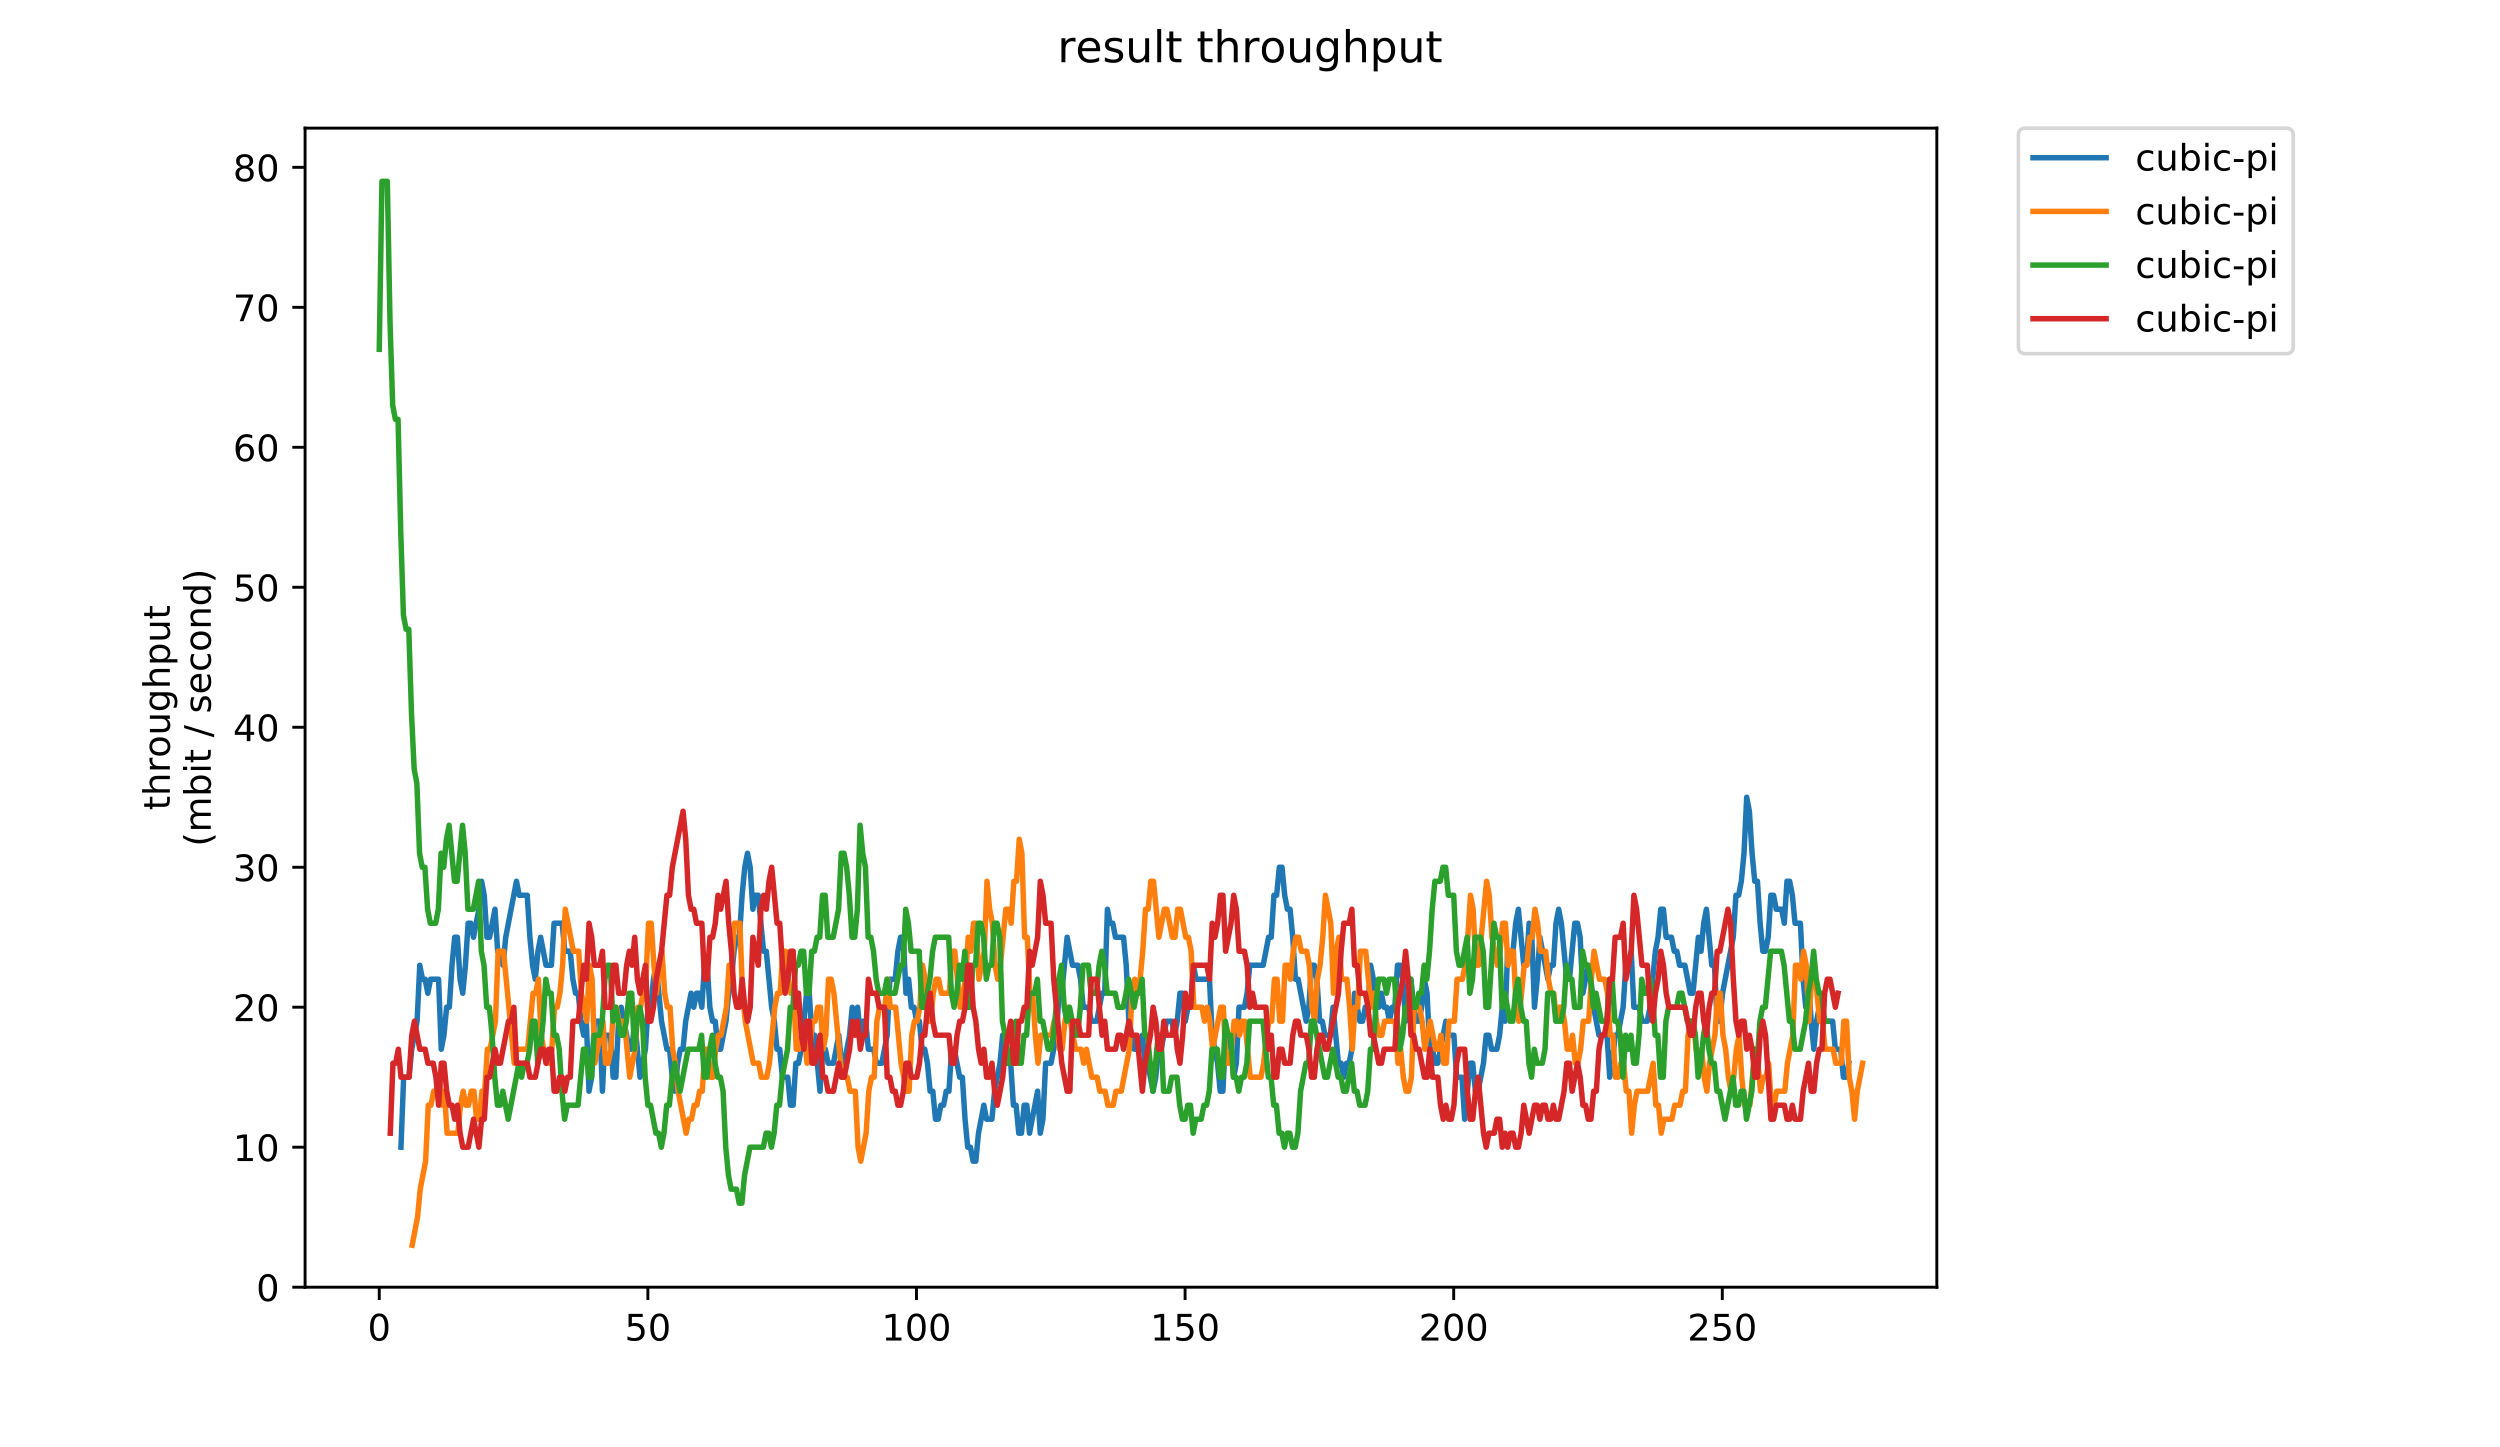 <?xml version="1.0" encoding="utf-8" standalone="no"?>
<!DOCTYPE svg PUBLIC "-//W3C//DTD SVG 1.1//EN"
  "http://www.w3.org/Graphics/SVG/1.1/DTD/svg11.dtd">
<!-- Created with matplotlib (https://matplotlib.org/) -->
<svg height="396pt" version="1.1" viewBox="0 0 684 396" width="684pt" xmlns="http://www.w3.org/2000/svg" xmlns:xlink="http://www.w3.org/1999/xlink">
 <defs>
  <style type="text/css">
*{stroke-linecap:butt;stroke-linejoin:round;}
  </style>
 </defs>
 <g id="figure_1">
  <g id="patch_1">
   <path d="M 0 396 
L 684 396 
L 684 0 
L 0 0 
z
" style="fill:#ffffff;"/>
  </g>
  <g id="axes_1">
   <g id="patch_2">
    <path d="M 83.472 352.174 
L 529.913 352.174 
L 529.913 35.062 
L 83.472 35.062 
z
" style="fill:#ffffff;"/>
   </g>
   <g id="matplotlib.axis_1">
    <g id="xtick_1">
     <g id="line2d_1">
      <defs>
       <path d="M 0 0 
L 0 3.5 
" id="mea8ace2eac" style="stroke:#000000;stroke-width:0.8;"/>
      </defs>
      <g>
       <use style="stroke:#000000;stroke-width:0.8;" x="103.765" xlink:href="#mea8ace2eac" y="352.174"/>
      </g>
     </g>
     <g id="text_1">
      <!-- 0 -->
      <defs>
       <path d="M 31.781 66.406 
Q 24.172 66.406 20.328 58.906 
Q 16.5 51.422 16.5 36.375 
Q 16.5 21.391 20.328 13.891 
Q 24.172 6.391 31.781 6.391 
Q 39.453 6.391 43.281 13.891 
Q 47.125 21.391 47.125 36.375 
Q 47.125 51.422 43.281 58.906 
Q 39.453 66.406 31.781 66.406 
z
M 31.781 74.219 
Q 44.047 74.219 50.516 64.516 
Q 56.984 54.828 56.984 36.375 
Q 56.984 17.969 50.516 8.266 
Q 44.047 -1.422 31.781 -1.422 
Q 19.531 -1.422 13.062 8.266 
Q 6.594 17.969 6.594 36.375 
Q 6.594 54.828 13.062 64.516 
Q 19.531 74.219 31.781 74.219 
z
" id="DejaVuSans-48"/>
      </defs>
      <g transform="translate(100.584 366.773)scale(0.1 -0.1)">
       <use xlink:href="#DejaVuSans-48"/>
      </g>
     </g>
    </g>
    <g id="xtick_2">
     <g id="line2d_2">
      <g>
       <use style="stroke:#000000;stroke-width:0.8;" x="177.256" xlink:href="#mea8ace2eac" y="352.174"/>
      </g>
     </g>
     <g id="text_2">
      <!-- 50 -->
      <defs>
       <path d="M 10.797 72.906 
L 49.516 72.906 
L 49.516 64.594 
L 19.828 64.594 
L 19.828 46.734 
Q 21.969 47.469 24.109 47.828 
Q 26.266 48.188 28.422 48.188 
Q 40.625 48.188 47.75 41.5 
Q 54.891 34.812 54.891 23.391 
Q 54.891 11.625 47.562 5.094 
Q 40.234 -1.422 26.906 -1.422 
Q 22.312 -1.422 17.547 -0.641 
Q 12.797 0.141 7.719 1.703 
L 7.719 11.625 
Q 12.109 9.234 16.797 8.062 
Q 21.484 6.891 26.703 6.891 
Q 35.156 6.891 40.078 11.328 
Q 45.016 15.766 45.016 23.391 
Q 45.016 31 40.078 35.438 
Q 35.156 39.891 26.703 39.891 
Q 22.75 39.891 18.812 39.016 
Q 14.891 38.141 10.797 36.281 
z
" id="DejaVuSans-53"/>
      </defs>
      <g transform="translate(170.894 366.773)scale(0.1 -0.1)">
       <use xlink:href="#DejaVuSans-53"/>
       <use x="63.623" xlink:href="#DejaVuSans-48"/>
      </g>
     </g>
    </g>
    <g id="xtick_3">
     <g id="line2d_3">
      <g>
       <use style="stroke:#000000;stroke-width:0.8;" x="250.747" xlink:href="#mea8ace2eac" y="352.174"/>
      </g>
     </g>
     <g id="text_3">
      <!-- 100 -->
      <defs>
       <path d="M 12.406 8.297 
L 28.516 8.297 
L 28.516 63.922 
L 10.984 60.406 
L 10.984 69.391 
L 28.422 72.906 
L 38.281 72.906 
L 38.281 8.297 
L 54.391 8.297 
L 54.391 0 
L 12.406 0 
z
" id="DejaVuSans-49"/>
      </defs>
      <g transform="translate(241.204 366.773)scale(0.1 -0.1)">
       <use xlink:href="#DejaVuSans-49"/>
       <use x="63.623" xlink:href="#DejaVuSans-48"/>
       <use x="127.246" xlink:href="#DejaVuSans-48"/>
      </g>
     </g>
    </g>
    <g id="xtick_4">
     <g id="line2d_4">
      <g>
       <use style="stroke:#000000;stroke-width:0.8;" x="324.239" xlink:href="#mea8ace2eac" y="352.174"/>
      </g>
     </g>
     <g id="text_4">
      <!-- 150 -->
      <g transform="translate(314.695 366.773)scale(0.1 -0.1)">
       <use xlink:href="#DejaVuSans-49"/>
       <use x="63.623" xlink:href="#DejaVuSans-53"/>
       <use x="127.246" xlink:href="#DejaVuSans-48"/>
      </g>
     </g>
    </g>
    <g id="xtick_5">
     <g id="line2d_5">
      <g>
       <use style="stroke:#000000;stroke-width:0.8;" x="397.73" xlink:href="#mea8ace2eac" y="352.174"/>
      </g>
     </g>
     <g id="text_5">
      <!-- 200 -->
      <defs>
       <path d="M 19.188 8.297 
L 53.609 8.297 
L 53.609 0 
L 7.328 0 
L 7.328 8.297 
Q 12.938 14.109 22.625 23.891 
Q 32.328 33.688 34.812 36.531 
Q 39.547 41.844 41.422 45.531 
Q 43.312 49.219 43.312 52.781 
Q 43.312 58.594 39.234 62.25 
Q 35.156 65.922 28.609 65.922 
Q 23.969 65.922 18.812 64.312 
Q 13.672 62.703 7.812 59.422 
L 7.812 69.391 
Q 13.766 71.781 18.938 73 
Q 24.125 74.219 28.422 74.219 
Q 39.75 74.219 46.484 68.547 
Q 53.219 62.891 53.219 53.422 
Q 53.219 48.922 51.531 44.891 
Q 49.859 40.875 45.406 35.406 
Q 44.188 33.984 37.641 27.219 
Q 31.109 20.453 19.188 8.297 
z
" id="DejaVuSans-50"/>
      </defs>
      <g transform="translate(388.186 366.773)scale(0.1 -0.1)">
       <use xlink:href="#DejaVuSans-50"/>
       <use x="63.623" xlink:href="#DejaVuSans-48"/>
       <use x="127.246" xlink:href="#DejaVuSans-48"/>
      </g>
     </g>
    </g>
    <g id="xtick_6">
     <g id="line2d_6">
      <g>
       <use style="stroke:#000000;stroke-width:0.8;" x="471.221" xlink:href="#mea8ace2eac" y="352.174"/>
      </g>
     </g>
     <g id="text_6">
      <!-- 250 -->
      <g transform="translate(461.677 366.773)scale(0.1 -0.1)">
       <use xlink:href="#DejaVuSans-50"/>
       <use x="63.623" xlink:href="#DejaVuSans-53"/>
       <use x="127.246" xlink:href="#DejaVuSans-48"/>
      </g>
     </g>
    </g>
   </g>
   <g id="matplotlib.axis_2">
    <g id="ytick_1">
     <g id="line2d_7">
      <defs>
       <path d="M 0 0 
L -3.5 0 
" id="m963836e807" style="stroke:#000000;stroke-width:0.8;"/>
      </defs>
      <g>
       <use style="stroke:#000000;stroke-width:0.8;" x="83.472" xlink:href="#m963836e807" y="352.174"/>
      </g>
     </g>
     <g id="text_7">
      <!-- 0 -->
      <g transform="translate(70.11 355.973)scale(0.1 -0.1)">
       <use xlink:href="#DejaVuSans-48"/>
      </g>
     </g>
    </g>
    <g id="ytick_2">
     <g id="line2d_8">
      <g>
       <use style="stroke:#000000;stroke-width:0.8;" x="83.472" xlink:href="#m963836e807" y="313.876"/>
      </g>
     </g>
     <g id="text_8">
      <!-- 10 -->
      <g transform="translate(63.747 317.675)scale(0.1 -0.1)">
       <use xlink:href="#DejaVuSans-49"/>
       <use x="63.623" xlink:href="#DejaVuSans-48"/>
      </g>
     </g>
    </g>
    <g id="ytick_3">
     <g id="line2d_9">
      <g>
       <use style="stroke:#000000;stroke-width:0.8;" x="83.472" xlink:href="#m963836e807" y="275.577"/>
      </g>
     </g>
     <g id="text_9">
      <!-- 20 -->
      <g transform="translate(63.747 279.376)scale(0.1 -0.1)">
       <use xlink:href="#DejaVuSans-50"/>
       <use x="63.623" xlink:href="#DejaVuSans-48"/>
      </g>
     </g>
    </g>
    <g id="ytick_4">
     <g id="line2d_10">
      <g>
       <use style="stroke:#000000;stroke-width:0.8;" x="83.472" xlink:href="#m963836e807" y="237.279"/>
      </g>
     </g>
     <g id="text_10">
      <!-- 30 -->
      <defs>
       <path d="M 40.578 39.312 
Q 47.656 37.797 51.625 33 
Q 55.609 28.219 55.609 21.188 
Q 55.609 10.406 48.188 4.484 
Q 40.766 -1.422 27.094 -1.422 
Q 22.516 -1.422 17.656 -0.516 
Q 12.797 0.391 7.625 2.203 
L 7.625 11.719 
Q 11.719 9.328 16.594 8.109 
Q 21.484 6.891 26.812 6.891 
Q 36.078 6.891 40.938 10.547 
Q 45.797 14.203 45.797 21.188 
Q 45.797 27.641 41.281 31.266 
Q 36.766 34.906 28.719 34.906 
L 20.219 34.906 
L 20.219 43.016 
L 29.109 43.016 
Q 36.375 43.016 40.234 45.922 
Q 44.094 48.828 44.094 54.297 
Q 44.094 59.906 40.109 62.906 
Q 36.141 65.922 28.719 65.922 
Q 24.656 65.922 20.016 65.031 
Q 15.375 64.156 9.812 62.312 
L 9.812 71.094 
Q 15.438 72.656 20.344 73.438 
Q 25.25 74.219 29.594 74.219 
Q 40.828 74.219 47.359 69.109 
Q 53.906 64.016 53.906 55.328 
Q 53.906 49.266 50.438 45.094 
Q 46.969 40.922 40.578 39.312 
z
" id="DejaVuSans-51"/>
      </defs>
      <g transform="translate(63.747 241.078)scale(0.1 -0.1)">
       <use xlink:href="#DejaVuSans-51"/>
       <use x="63.623" xlink:href="#DejaVuSans-48"/>
      </g>
     </g>
    </g>
    <g id="ytick_5">
     <g id="line2d_11">
      <g>
       <use style="stroke:#000000;stroke-width:0.8;" x="83.472" xlink:href="#m963836e807" y="198.98"/>
      </g>
     </g>
     <g id="text_11">
      <!-- 40 -->
      <defs>
       <path d="M 37.797 64.312 
L 12.891 25.391 
L 37.797 25.391 
z
M 35.203 72.906 
L 47.609 72.906 
L 47.609 25.391 
L 58.016 25.391 
L 58.016 17.188 
L 47.609 17.188 
L 47.609 0 
L 37.797 0 
L 37.797 17.188 
L 4.891 17.188 
L 4.891 26.703 
z
" id="DejaVuSans-52"/>
      </defs>
      <g transform="translate(63.747 202.779)scale(0.1 -0.1)">
       <use xlink:href="#DejaVuSans-52"/>
       <use x="63.623" xlink:href="#DejaVuSans-48"/>
      </g>
     </g>
    </g>
    <g id="ytick_6">
     <g id="line2d_12">
      <g>
       <use style="stroke:#000000;stroke-width:0.8;" x="83.472" xlink:href="#m963836e807" y="160.682"/>
      </g>
     </g>
     <g id="text_12">
      <!-- 50 -->
      <g transform="translate(63.747 164.481)scale(0.1 -0.1)">
       <use xlink:href="#DejaVuSans-53"/>
       <use x="63.623" xlink:href="#DejaVuSans-48"/>
      </g>
     </g>
    </g>
    <g id="ytick_7">
     <g id="line2d_13">
      <g>
       <use style="stroke:#000000;stroke-width:0.8;" x="83.472" xlink:href="#m963836e807" y="122.383"/>
      </g>
     </g>
     <g id="text_13">
      <!-- 60 -->
      <defs>
       <path d="M 33.016 40.375 
Q 26.375 40.375 22.484 35.828 
Q 18.609 31.297 18.609 23.391 
Q 18.609 15.531 22.484 10.953 
Q 26.375 6.391 33.016 6.391 
Q 39.656 6.391 43.531 10.953 
Q 47.406 15.531 47.406 23.391 
Q 47.406 31.297 43.531 35.828 
Q 39.656 40.375 33.016 40.375 
z
M 52.594 71.297 
L 52.594 62.312 
Q 48.875 64.062 45.094 64.984 
Q 41.312 65.922 37.594 65.922 
Q 27.828 65.922 22.672 59.328 
Q 17.531 52.734 16.797 39.406 
Q 19.672 43.656 24.016 45.922 
Q 28.375 48.188 33.594 48.188 
Q 44.578 48.188 50.953 41.516 
Q 57.328 34.859 57.328 23.391 
Q 57.328 12.156 50.688 5.359 
Q 44.047 -1.422 33.016 -1.422 
Q 20.359 -1.422 13.672 8.266 
Q 6.984 17.969 6.984 36.375 
Q 6.984 53.656 15.188 63.938 
Q 23.391 74.219 37.203 74.219 
Q 40.922 74.219 44.703 73.484 
Q 48.484 72.75 52.594 71.297 
z
" id="DejaVuSans-54"/>
      </defs>
      <g transform="translate(63.747 126.182)scale(0.1 -0.1)">
       <use xlink:href="#DejaVuSans-54"/>
       <use x="63.623" xlink:href="#DejaVuSans-48"/>
      </g>
     </g>
    </g>
    <g id="ytick_8">
     <g id="line2d_14">
      <g>
       <use style="stroke:#000000;stroke-width:0.8;" x="83.472" xlink:href="#m963836e807" y="84.085"/>
      </g>
     </g>
     <g id="text_14">
      <!-- 70 -->
      <defs>
       <path d="M 8.203 72.906 
L 55.078 72.906 
L 55.078 68.703 
L 28.609 0 
L 18.312 0 
L 43.219 64.594 
L 8.203 64.594 
z
" id="DejaVuSans-55"/>
      </defs>
      <g transform="translate(63.747 87.884)scale(0.1 -0.1)">
       <use xlink:href="#DejaVuSans-55"/>
       <use x="63.623" xlink:href="#DejaVuSans-48"/>
      </g>
     </g>
    </g>
    <g id="ytick_9">
     <g id="line2d_15">
      <g>
       <use style="stroke:#000000;stroke-width:0.8;" x="83.472" xlink:href="#m963836e807" y="45.786"/>
      </g>
     </g>
     <g id="text_15">
      <!-- 80 -->
      <defs>
       <path d="M 31.781 34.625 
Q 24.75 34.625 20.719 30.859 
Q 16.703 27.094 16.703 20.516 
Q 16.703 13.922 20.719 10.156 
Q 24.75 6.391 31.781 6.391 
Q 38.812 6.391 42.859 10.172 
Q 46.922 13.969 46.922 20.516 
Q 46.922 27.094 42.891 30.859 
Q 38.875 34.625 31.781 34.625 
z
M 21.922 38.812 
Q 15.578 40.375 12.031 44.719 
Q 8.5 49.078 8.5 55.328 
Q 8.5 64.062 14.719 69.141 
Q 20.953 74.219 31.781 74.219 
Q 42.672 74.219 48.875 69.141 
Q 55.078 64.062 55.078 55.328 
Q 55.078 49.078 51.531 44.719 
Q 48 40.375 41.703 38.812 
Q 48.828 37.156 52.797 32.312 
Q 56.781 27.484 56.781 20.516 
Q 56.781 9.906 50.312 4.234 
Q 43.844 -1.422 31.781 -1.422 
Q 19.734 -1.422 13.25 4.234 
Q 6.781 9.906 6.781 20.516 
Q 6.781 27.484 10.781 32.312 
Q 14.797 37.156 21.922 38.812 
z
M 18.312 54.391 
Q 18.312 48.734 21.844 45.562 
Q 25.391 42.391 31.781 42.391 
Q 38.141 42.391 41.719 45.562 
Q 45.312 48.734 45.312 54.391 
Q 45.312 60.062 41.719 63.234 
Q 38.141 66.406 31.781 66.406 
Q 25.391 66.406 21.844 63.234 
Q 18.312 60.062 18.312 54.391 
z
" id="DejaVuSans-56"/>
      </defs>
      <g transform="translate(63.747 49.585)scale(0.1 -0.1)">
       <use xlink:href="#DejaVuSans-56"/>
       <use x="63.623" xlink:href="#DejaVuSans-48"/>
      </g>
     </g>
    </g>
    <g id="text_16">
     <!-- throughput -->
     <defs>
      <path d="M 18.312 70.219 
L 18.312 54.688 
L 36.812 54.688 
L 36.812 47.703 
L 18.312 47.703 
L 18.312 18.016 
Q 18.312 11.328 20.141 9.422 
Q 21.969 7.516 27.594 7.516 
L 36.812 7.516 
L 36.812 0 
L 27.594 0 
Q 17.188 0 13.234 3.875 
Q 9.281 7.766 9.281 18.016 
L 9.281 47.703 
L 2.688 47.703 
L 2.688 54.688 
L 9.281 54.688 
L 9.281 70.219 
z
" id="DejaVuSans-116"/>
      <path d="M 54.891 33.016 
L 54.891 0 
L 45.906 0 
L 45.906 32.719 
Q 45.906 40.484 42.875 44.328 
Q 39.844 48.188 33.797 48.188 
Q 26.516 48.188 22.312 43.547 
Q 18.109 38.922 18.109 30.906 
L 18.109 0 
L 9.078 0 
L 9.078 75.984 
L 18.109 75.984 
L 18.109 46.188 
Q 21.344 51.125 25.703 53.562 
Q 30.078 56 35.797 56 
Q 45.219 56 50.047 50.172 
Q 54.891 44.344 54.891 33.016 
z
" id="DejaVuSans-104"/>
      <path d="M 41.109 46.297 
Q 39.594 47.172 37.812 47.578 
Q 36.031 48 33.891 48 
Q 26.266 48 22.188 43.047 
Q 18.109 38.094 18.109 28.812 
L 18.109 0 
L 9.078 0 
L 9.078 54.688 
L 18.109 54.688 
L 18.109 46.188 
Q 20.953 51.172 25.484 53.578 
Q 30.031 56 36.531 56 
Q 37.453 56 38.578 55.875 
Q 39.703 55.766 41.062 55.516 
z
" id="DejaVuSans-114"/>
      <path d="M 30.609 48.391 
Q 23.391 48.391 19.188 42.75 
Q 14.984 37.109 14.984 27.297 
Q 14.984 17.484 19.156 11.844 
Q 23.344 6.203 30.609 6.203 
Q 37.797 6.203 41.984 11.859 
Q 46.188 17.531 46.188 27.297 
Q 46.188 37.016 41.984 42.703 
Q 37.797 48.391 30.609 48.391 
z
M 30.609 56 
Q 42.328 56 49.016 48.375 
Q 55.719 40.766 55.719 27.297 
Q 55.719 13.875 49.016 6.219 
Q 42.328 -1.422 30.609 -1.422 
Q 18.844 -1.422 12.172 6.219 
Q 5.516 13.875 5.516 27.297 
Q 5.516 40.766 12.172 48.375 
Q 18.844 56 30.609 56 
z
" id="DejaVuSans-111"/>
      <path d="M 8.5 21.578 
L 8.5 54.688 
L 17.484 54.688 
L 17.484 21.922 
Q 17.484 14.156 20.5 10.266 
Q 23.531 6.391 29.594 6.391 
Q 36.859 6.391 41.078 11.031 
Q 45.312 15.672 45.312 23.688 
L 45.312 54.688 
L 54.297 54.688 
L 54.297 0 
L 45.312 0 
L 45.312 8.406 
Q 42.047 3.422 37.719 1 
Q 33.406 -1.422 27.688 -1.422 
Q 18.266 -1.422 13.375 4.438 
Q 8.5 10.297 8.5 21.578 
z
M 31.109 56 
z
" id="DejaVuSans-117"/>
      <path d="M 45.406 27.984 
Q 45.406 37.75 41.375 43.109 
Q 37.359 48.484 30.078 48.484 
Q 22.859 48.484 18.828 43.109 
Q 14.797 37.75 14.797 27.984 
Q 14.797 18.266 18.828 12.891 
Q 22.859 7.516 30.078 7.516 
Q 37.359 7.516 41.375 12.891 
Q 45.406 18.266 45.406 27.984 
z
M 54.391 6.781 
Q 54.391 -7.172 48.188 -13.984 
Q 42 -20.797 29.203 -20.797 
Q 24.469 -20.797 20.266 -20.094 
Q 16.062 -19.391 12.109 -17.922 
L 12.109 -9.188 
Q 16.062 -11.328 19.922 -12.344 
Q 23.781 -13.375 27.781 -13.375 
Q 36.625 -13.375 41.016 -8.766 
Q 45.406 -4.156 45.406 5.172 
L 45.406 9.625 
Q 42.625 4.781 38.281 2.391 
Q 33.938 0 27.875 0 
Q 17.828 0 11.672 7.656 
Q 5.516 15.328 5.516 27.984 
Q 5.516 40.672 11.672 48.328 
Q 17.828 56 27.875 56 
Q 33.938 56 38.281 53.609 
Q 42.625 51.219 45.406 46.391 
L 45.406 54.688 
L 54.391 54.688 
z
" id="DejaVuSans-103"/>
      <path d="M 18.109 8.203 
L 18.109 -20.797 
L 9.078 -20.797 
L 9.078 54.688 
L 18.109 54.688 
L 18.109 46.391 
Q 20.953 51.266 25.266 53.625 
Q 29.594 56 35.594 56 
Q 45.562 56 51.781 48.094 
Q 58.016 40.188 58.016 27.297 
Q 58.016 14.406 51.781 6.484 
Q 45.562 -1.422 35.594 -1.422 
Q 29.594 -1.422 25.266 0.953 
Q 20.953 3.328 18.109 8.203 
z
M 48.688 27.297 
Q 48.688 37.203 44.609 42.844 
Q 40.531 48.484 33.406 48.484 
Q 26.266 48.484 22.188 42.844 
Q 18.109 37.203 18.109 27.297 
Q 18.109 17.391 22.188 11.75 
Q 26.266 6.109 33.406 6.109 
Q 40.531 6.109 44.609 11.75 
Q 48.688 17.391 48.688 27.297 
z
" id="DejaVuSans-112"/>
     </defs>
     <g transform="translate(46.47 221.675)rotate(-90)scale(0.1 -0.1)">
      <use xlink:href="#DejaVuSans-116"/>
      <use x="39.209" xlink:href="#DejaVuSans-104"/>
      <use x="102.588" xlink:href="#DejaVuSans-114"/>
      <use x="143.67" xlink:href="#DejaVuSans-111"/>
      <use x="204.852" xlink:href="#DejaVuSans-117"/>
      <use x="268.23" xlink:href="#DejaVuSans-103"/>
      <use x="331.707" xlink:href="#DejaVuSans-104"/>
      <use x="395.086" xlink:href="#DejaVuSans-112"/>
      <use x="458.562" xlink:href="#DejaVuSans-117"/>
      <use x="521.941" xlink:href="#DejaVuSans-116"/>
     </g>
     <!-- (mbit / second) -->
     <defs>
      <path d="M 31 75.875 
Q 24.469 64.656 21.281 53.656 
Q 18.109 42.672 18.109 31.391 
Q 18.109 20.125 21.312 9.062 
Q 24.516 -2 31 -13.188 
L 23.188 -13.188 
Q 15.875 -1.703 12.234 9.375 
Q 8.594 20.453 8.594 31.391 
Q 8.594 42.281 12.203 53.312 
Q 15.828 64.359 23.188 75.875 
z
" id="DejaVuSans-40"/>
      <path d="M 52 44.188 
Q 55.375 50.25 60.062 53.125 
Q 64.75 56 71.094 56 
Q 79.641 56 84.281 50.016 
Q 88.922 44.047 88.922 33.016 
L 88.922 0 
L 79.891 0 
L 79.891 32.719 
Q 79.891 40.578 77.094 44.375 
Q 74.312 48.188 68.609 48.188 
Q 61.625 48.188 57.562 43.547 
Q 53.516 38.922 53.516 30.906 
L 53.516 0 
L 44.484 0 
L 44.484 32.719 
Q 44.484 40.625 41.703 44.406 
Q 38.922 48.188 33.109 48.188 
Q 26.219 48.188 22.156 43.531 
Q 18.109 38.875 18.109 30.906 
L 18.109 0 
L 9.078 0 
L 9.078 54.688 
L 18.109 54.688 
L 18.109 46.188 
Q 21.188 51.219 25.484 53.609 
Q 29.781 56 35.688 56 
Q 41.656 56 45.828 52.969 
Q 50 49.953 52 44.188 
z
" id="DejaVuSans-109"/>
      <path d="M 48.688 27.297 
Q 48.688 37.203 44.609 42.844 
Q 40.531 48.484 33.406 48.484 
Q 26.266 48.484 22.188 42.844 
Q 18.109 37.203 18.109 27.297 
Q 18.109 17.391 22.188 11.75 
Q 26.266 6.109 33.406 6.109 
Q 40.531 6.109 44.609 11.75 
Q 48.688 17.391 48.688 27.297 
z
M 18.109 46.391 
Q 20.953 51.266 25.266 53.625 
Q 29.594 56 35.594 56 
Q 45.562 56 51.781 48.094 
Q 58.016 40.188 58.016 27.297 
Q 58.016 14.406 51.781 6.484 
Q 45.562 -1.422 35.594 -1.422 
Q 29.594 -1.422 25.266 0.953 
Q 20.953 3.328 18.109 8.203 
L 18.109 0 
L 9.078 0 
L 9.078 75.984 
L 18.109 75.984 
z
" id="DejaVuSans-98"/>
      <path d="M 9.422 54.688 
L 18.406 54.688 
L 18.406 0 
L 9.422 0 
z
M 9.422 75.984 
L 18.406 75.984 
L 18.406 64.594 
L 9.422 64.594 
z
" id="DejaVuSans-105"/>
      <path id="DejaVuSans-32"/>
      <path d="M 25.391 72.906 
L 33.688 72.906 
L 8.297 -9.281 
L 0 -9.281 
z
" id="DejaVuSans-47"/>
      <path d="M 44.281 53.078 
L 44.281 44.578 
Q 40.484 46.531 36.375 47.5 
Q 32.281 48.484 27.875 48.484 
Q 21.188 48.484 17.844 46.438 
Q 14.5 44.391 14.5 40.281 
Q 14.5 37.156 16.891 35.375 
Q 19.281 33.594 26.516 31.984 
L 29.594 31.297 
Q 39.156 29.25 43.188 25.516 
Q 47.219 21.781 47.219 15.094 
Q 47.219 7.469 41.188 3.016 
Q 35.156 -1.422 24.609 -1.422 
Q 20.219 -1.422 15.453 -0.562 
Q 10.688 0.297 5.422 2 
L 5.422 11.281 
Q 10.406 8.688 15.234 7.391 
Q 20.062 6.109 24.812 6.109 
Q 31.156 6.109 34.562 8.281 
Q 37.984 10.453 37.984 14.406 
Q 37.984 18.062 35.516 20.016 
Q 33.062 21.969 24.703 23.781 
L 21.578 24.516 
Q 13.234 26.266 9.516 29.906 
Q 5.812 33.547 5.812 39.891 
Q 5.812 47.609 11.281 51.797 
Q 16.75 56 26.812 56 
Q 31.781 56 36.172 55.266 
Q 40.578 54.547 44.281 53.078 
z
" id="DejaVuSans-115"/>
      <path d="M 56.203 29.594 
L 56.203 25.203 
L 14.891 25.203 
Q 15.484 15.922 20.484 11.062 
Q 25.484 6.203 34.422 6.203 
Q 39.594 6.203 44.453 7.469 
Q 49.312 8.734 54.109 11.281 
L 54.109 2.781 
Q 49.266 0.734 44.188 -0.344 
Q 39.109 -1.422 33.891 -1.422 
Q 20.797 -1.422 13.156 6.188 
Q 5.516 13.812 5.516 26.812 
Q 5.516 40.234 12.766 48.109 
Q 20.016 56 32.328 56 
Q 43.359 56 49.781 48.891 
Q 56.203 41.797 56.203 29.594 
z
M 47.219 32.234 
Q 47.125 39.594 43.094 43.984 
Q 39.062 48.391 32.422 48.391 
Q 24.906 48.391 20.391 44.141 
Q 15.875 39.891 15.188 32.172 
z
" id="DejaVuSans-101"/>
      <path d="M 48.781 52.594 
L 48.781 44.188 
Q 44.969 46.297 41.141 47.344 
Q 37.312 48.391 33.406 48.391 
Q 24.656 48.391 19.812 42.844 
Q 14.984 37.312 14.984 27.297 
Q 14.984 17.281 19.812 11.734 
Q 24.656 6.203 33.406 6.203 
Q 37.312 6.203 41.141 7.25 
Q 44.969 8.297 48.781 10.406 
L 48.781 2.094 
Q 45.016 0.344 40.984 -0.531 
Q 36.969 -1.422 32.422 -1.422 
Q 20.062 -1.422 12.781 6.344 
Q 5.516 14.109 5.516 27.297 
Q 5.516 40.672 12.859 48.328 
Q 20.219 56 33.016 56 
Q 37.156 56 41.109 55.141 
Q 45.062 54.297 48.781 52.594 
z
" id="DejaVuSans-99"/>
      <path d="M 54.891 33.016 
L 54.891 0 
L 45.906 0 
L 45.906 32.719 
Q 45.906 40.484 42.875 44.328 
Q 39.844 48.188 33.797 48.188 
Q 26.516 48.188 22.312 43.547 
Q 18.109 38.922 18.109 30.906 
L 18.109 0 
L 9.078 0 
L 9.078 54.688 
L 18.109 54.688 
L 18.109 46.188 
Q 21.344 51.125 25.703 53.562 
Q 30.078 56 35.797 56 
Q 45.219 56 50.047 50.172 
Q 54.891 44.344 54.891 33.016 
z
" id="DejaVuSans-110"/>
      <path d="M 45.406 46.391 
L 45.406 75.984 
L 54.391 75.984 
L 54.391 0 
L 45.406 0 
L 45.406 8.203 
Q 42.578 3.328 38.25 0.953 
Q 33.938 -1.422 27.875 -1.422 
Q 17.969 -1.422 11.734 6.484 
Q 5.516 14.406 5.516 27.297 
Q 5.516 40.188 11.734 48.094 
Q 17.969 56 27.875 56 
Q 33.938 56 38.25 53.625 
Q 42.578 51.266 45.406 46.391 
z
M 14.797 27.297 
Q 14.797 17.391 18.875 11.75 
Q 22.953 6.109 30.078 6.109 
Q 37.203 6.109 41.297 11.75 
Q 45.406 17.391 45.406 27.297 
Q 45.406 37.203 41.297 42.844 
Q 37.203 48.484 30.078 48.484 
Q 22.953 48.484 18.875 42.844 
Q 14.797 37.203 14.797 27.297 
z
" id="DejaVuSans-100"/>
      <path d="M 8.016 75.875 
L 15.828 75.875 
Q 23.141 64.359 26.781 53.312 
Q 30.422 42.281 30.422 31.391 
Q 30.422 20.453 26.781 9.375 
Q 23.141 -1.703 15.828 -13.188 
L 8.016 -13.188 
Q 14.5 -2 17.703 9.062 
Q 20.906 20.125 20.906 31.391 
Q 20.906 42.672 17.703 53.656 
Q 14.5 64.656 8.016 75.875 
z
" id="DejaVuSans-41"/>
     </defs>
     <g transform="translate(57.668 231.609)rotate(-90)scale(0.1 -0.1)">
      <use xlink:href="#DejaVuSans-40"/>
      <use x="39.014" xlink:href="#DejaVuSans-109"/>
      <use x="136.426" xlink:href="#DejaVuSans-98"/>
      <use x="199.902" xlink:href="#DejaVuSans-105"/>
      <use x="227.686" xlink:href="#DejaVuSans-116"/>
      <use x="266.895" xlink:href="#DejaVuSans-32"/>
      <use x="298.682" xlink:href="#DejaVuSans-47"/>
      <use x="332.373" xlink:href="#DejaVuSans-32"/>
      <use x="364.16" xlink:href="#DejaVuSans-115"/>
      <use x="416.26" xlink:href="#DejaVuSans-101"/>
      <use x="477.783" xlink:href="#DejaVuSans-99"/>
      <use x="532.764" xlink:href="#DejaVuSans-111"/>
      <use x="593.945" xlink:href="#DejaVuSans-110"/>
      <use x="657.324" xlink:href="#DejaVuSans-100"/>
      <use x="720.801" xlink:href="#DejaVuSans-41"/>
     </g>
    </g>
   </g>
   <g id="line2d_16">
    <path clip-path="url(#p09326cb5dd)" d="M 109.705 313.876 
L 110.44 294.726 
L 111.909 294.726 
L 112.644 287.067 
L 114.114 279.407 
L 114.849 264.088 
L 115.584 267.917 
L 116.319 267.917 
L 117.054 271.747 
L 117.789 267.917 
L 119.993 267.917 
L 120.728 287.067 
L 121.463 283.237 
L 122.198 275.577 
L 122.933 275.577 
L 123.668 264.088 
L 124.403 256.428 
L 125.138 256.428 
L 125.873 267.917 
L 126.608 271.747 
L 127.343 264.088 
L 128.077 252.598 
L 128.812 252.598 
L 129.547 256.428 
L 131.017 248.768 
L 131.752 241.108 
L 132.487 244.938 
L 133.222 256.428 
L 133.957 256.428 
L 135.427 248.768 
L 136.161 260.258 
L 136.896 260.258 
L 137.631 264.088 
L 138.366 256.428 
L 141.306 241.108 
L 142.041 244.938 
L 144.246 244.938 
L 144.98 256.428 
L 145.715 264.088 
L 146.45 267.917 
L 147.185 260.258 
L 147.92 256.428 
L 149.39 264.088 
L 150.86 264.088 
L 151.595 252.598 
L 153.799 252.598 
L 154.534 260.258 
L 156.004 260.258 
L 156.739 267.917 
L 157.474 271.747 
L 158.209 271.747 
L 158.944 279.407 
L 159.679 283.237 
L 160.414 279.407 
L 161.148 298.556 
L 161.883 294.726 
L 162.618 279.407 
L 164.088 279.407 
L 164.823 298.556 
L 165.558 283.237 
L 167.028 283.237 
L 167.763 294.726 
L 168.498 294.726 
L 169.233 279.407 
L 169.967 275.577 
L 172.172 287.067 
L 172.907 287.067 
L 173.642 279.407 
L 175.112 294.726 
L 176.582 287.067 
L 177.317 275.577 
L 178.051 275.577 
L 178.786 267.917 
L 179.521 264.088 
L 180.991 279.407 
L 182.461 287.067 
L 183.196 287.067 
L 183.931 294.726 
L 184.666 298.556 
L 185.401 290.897 
L 186.135 287.067 
L 186.87 287.067 
L 187.605 279.407 
L 189.075 271.747 
L 189.81 275.577 
L 190.545 271.747 
L 191.28 271.747 
L 192.015 275.577 
L 192.75 264.088 
L 193.485 264.088 
L 194.22 275.577 
L 194.954 279.407 
L 195.689 279.407 
L 196.424 287.067 
L 197.159 287.067 
L 198.629 279.407 
L 199.364 271.747 
L 200.099 267.917 
L 200.834 260.258 
L 201.569 256.428 
L 202.304 256.428 
L 203.038 244.938 
L 203.773 237.279 
L 204.508 233.449 
L 205.243 237.279 
L 205.978 248.768 
L 206.713 244.938 
L 207.448 244.938 
L 208.918 260.258 
L 209.653 260.258 
L 211.123 275.577 
L 211.857 279.407 
L 212.592 287.067 
L 213.327 287.067 
L 214.062 294.726 
L 215.532 294.726 
L 216.267 302.386 
L 217.002 302.386 
L 217.737 290.897 
L 218.472 290.897 
L 219.207 287.067 
L 220.676 271.747 
L 221.411 271.747 
L 222.146 283.237 
L 222.881 283.237 
L 224.351 298.556 
L 225.086 287.067 
L 225.821 287.067 
L 226.556 290.897 
L 228.025 290.897 
L 229.495 283.237 
L 230.23 290.897 
L 230.965 290.897 
L 232.435 283.237 
L 233.17 275.577 
L 233.905 279.407 
L 234.64 275.577 
L 235.375 283.237 
L 236.11 279.407 
L 236.844 279.407 
L 237.579 287.067 
L 239.049 287.067 
L 239.784 290.897 
L 241.254 290.897 
L 242.724 283.237 
L 243.459 267.917 
L 244.928 267.917 
L 245.663 260.258 
L 246.398 256.428 
L 247.133 256.428 
L 247.868 271.747 
L 248.603 267.917 
L 249.338 275.577 
L 250.073 275.577 
L 250.808 279.407 
L 251.543 279.407 
L 252.278 287.067 
L 253.012 287.067 
L 253.747 290.897 
L 254.482 298.556 
L 255.217 298.556 
L 255.952 306.216 
L 256.687 306.216 
L 257.422 302.386 
L 258.157 302.386 
L 258.892 298.556 
L 259.627 298.556 
L 260.362 287.067 
L 261.097 287.067 
L 262.566 294.726 
L 263.301 294.726 
L 264.036 306.216 
L 264.771 313.876 
L 265.506 313.876 
L 266.241 317.706 
L 266.976 317.706 
L 267.711 310.046 
L 269.181 302.386 
L 269.915 306.216 
L 271.385 306.216 
L 272.12 298.556 
L 273.59 290.897 
L 274.325 283.237 
L 275.06 290.897 
L 276.53 290.897 
L 277.265 302.386 
L 277.999 302.386 
L 278.734 310.046 
L 279.469 310.046 
L 280.204 302.386 
L 280.939 302.386 
L 281.674 310.046 
L 283.879 298.556 
L 284.614 310.046 
L 285.349 306.216 
L 286.084 290.897 
L 287.553 290.897 
L 289.023 283.237 
L 289.758 271.747 
L 290.493 271.747 
L 291.963 256.428 
L 293.433 264.088 
L 294.902 264.088 
L 295.637 267.917 
L 296.372 275.577 
L 297.842 275.577 
L 298.577 279.407 
L 300.047 279.407 
L 301.517 271.747 
L 302.252 271.747 
L 302.986 248.768 
L 303.721 252.598 
L 304.456 252.598 
L 305.191 256.428 
L 307.396 256.428 
L 308.131 264.088 
L 308.866 279.407 
L 310.336 287.067 
L 311.805 287.067 
L 312.54 283.237 
L 313.275 290.897 
L 314.01 290.897 
L 315.48 298.556 
L 316.215 294.726 
L 316.95 287.067 
L 317.685 287.067 
L 319.155 279.407 
L 320.624 279.407 
L 321.359 283.237 
L 322.094 279.407 
L 322.829 271.747 
L 323.564 271.747 
L 324.299 279.407 
L 325.034 275.577 
L 325.769 275.577 
L 326.504 264.088 
L 327.239 267.917 
L 330.913 267.917 
L 331.648 283.237 
L 333.118 290.897 
L 333.853 298.556 
L 334.588 298.556 
L 335.323 283.237 
L 336.058 283.237 
L 336.792 287.067 
L 337.527 294.726 
L 338.262 290.897 
L 338.997 275.577 
L 340.467 275.577 
L 341.202 271.747 
L 341.937 264.088 
L 345.611 264.088 
L 347.081 256.428 
L 347.816 256.428 
L 348.551 244.938 
L 349.286 244.938 
L 350.021 237.279 
L 350.756 237.279 
L 351.491 244.938 
L 352.226 248.768 
L 352.961 248.768 
L 353.695 256.428 
L 354.43 267.917 
L 355.165 267.917 
L 357.37 279.407 
L 358.105 275.577 
L 358.84 264.088 
L 359.575 264.088 
L 360.31 267.917 
L 361.045 279.407 
L 361.779 279.407 
L 362.514 283.237 
L 363.984 283.237 
L 364.719 275.577 
L 366.189 290.897 
L 366.924 290.897 
L 367.659 294.726 
L 368.394 290.897 
L 369.129 290.897 
L 369.863 287.067 
L 370.598 271.747 
L 372.068 279.407 
L 372.803 279.407 
L 373.538 275.577 
L 374.273 275.577 
L 375.008 264.088 
L 375.743 267.917 
L 376.478 275.577 
L 377.213 275.577 
L 377.948 271.747 
L 378.682 275.577 
L 379.417 275.577 
L 380.152 279.407 
L 380.887 275.577 
L 381.622 275.577 
L 382.357 264.088 
L 383.092 264.088 
L 383.827 267.917 
L 384.562 279.407 
L 385.297 275.577 
L 386.032 267.917 
L 386.766 275.577 
L 387.501 279.407 
L 388.236 279.407 
L 388.971 275.577 
L 389.706 267.917 
L 390.441 271.747 
L 391.176 287.067 
L 391.911 287.067 
L 392.646 290.897 
L 393.381 290.897 
L 395.585 279.407 
L 396.32 283.237 
L 397.79 283.237 
L 398.525 294.726 
L 399.995 294.726 
L 400.73 306.216 
L 402.2 290.897 
L 402.935 290.897 
L 403.669 298.556 
L 404.404 298.556 
L 405.874 290.897 
L 406.609 283.237 
L 407.344 283.237 
L 408.079 287.067 
L 409.549 287.067 
L 410.284 283.237 
L 411.019 275.577 
L 411.753 279.407 
L 412.488 260.258 
L 413.958 260.258 
L 414.693 252.598 
L 415.428 248.768 
L 416.898 264.088 
L 417.633 264.088 
L 418.368 252.598 
L 419.103 256.428 
L 419.837 275.577 
L 420.572 267.917 
L 421.307 256.428 
L 423.512 267.917 
L 424.247 264.088 
L 424.982 264.088 
L 425.717 252.598 
L 426.452 248.768 
L 427.187 252.598 
L 428.656 267.917 
L 429.391 267.917 
L 430.861 252.598 
L 431.596 252.598 
L 432.331 256.428 
L 433.066 271.747 
L 434.536 264.088 
L 435.271 267.917 
L 436.006 275.577 
L 437.475 283.237 
L 439.68 283.237 
L 440.415 294.726 
L 441.15 290.897 
L 441.885 283.237 
L 442.62 283.237 
L 444.09 275.577 
L 444.824 264.088 
L 445.559 264.088 
L 446.294 260.258 
L 447.029 275.577 
L 448.499 275.577 
L 449.234 279.407 
L 450.704 279.407 
L 451.439 275.577 
L 452.909 260.258 
L 453.643 256.428 
L 454.378 248.768 
L 455.113 248.768 
L 455.848 256.428 
L 457.318 256.428 
L 458.053 260.258 
L 458.788 260.258 
L 459.523 264.088 
L 460.993 264.088 
L 462.462 271.747 
L 463.197 271.747 
L 464.667 256.428 
L 465.402 260.258 
L 466.137 252.598 
L 466.872 248.768 
L 468.342 264.088 
L 469.077 264.088 
L 469.812 279.407 
L 470.546 279.407 
L 471.281 271.747 
L 474.221 256.428 
L 474.956 244.938 
L 475.691 244.938 
L 476.426 241.108 
L 477.161 233.449 
L 477.896 218.129 
L 478.63 221.959 
L 479.365 233.449 
L 480.1 241.108 
L 480.835 241.108 
L 481.57 252.598 
L 482.305 260.258 
L 483.04 260.258 
L 483.775 256.428 
L 484.51 244.938 
L 485.245 244.938 
L 485.98 248.768 
L 487.449 248.768 
L 488.184 252.598 
L 488.919 241.108 
L 489.654 241.108 
L 490.389 244.938 
L 491.124 252.598 
L 492.594 252.598 
L 493.329 267.917 
L 494.064 275.577 
L 494.799 267.917 
L 495.533 279.407 
L 496.268 287.067 
L 497.003 279.407 
L 497.738 275.577 
L 498.473 275.577 
L 499.208 279.407 
L 501.413 279.407 
L 502.148 287.067 
L 503.617 287.067 
L 504.352 294.726 
L 505.087 294.726 
L 505.822 290.897 
L 505.822 290.897 
" style="fill:none;stroke:#1f77b4;stroke-linecap:square;stroke-width:1.5;"/>
   </g>
   <g id="line2d_17">
    <path clip-path="url(#p09326cb5dd)" d="M 112.768 340.685 
L 114.238 333.025 
L 114.973 325.365 
L 116.442 317.706 
L 117.177 302.386 
L 117.912 302.386 
L 118.647 298.556 
L 119.382 298.556 
L 120.117 294.726 
L 120.852 302.386 
L 121.587 298.556 
L 122.322 310.046 
L 125.261 310.046 
L 125.996 302.386 
L 126.731 298.556 
L 127.466 302.386 
L 128.201 302.386 
L 128.936 298.556 
L 129.671 298.556 
L 130.406 306.216 
L 131.141 306.216 
L 131.875 298.556 
L 132.61 298.556 
L 133.345 287.067 
L 134.08 287.067 
L 135.55 279.407 
L 136.285 260.258 
L 137.755 260.258 
L 140.694 290.897 
L 141.429 287.067 
L 144.369 287.067 
L 145.839 271.747 
L 146.574 271.747 
L 147.309 267.917 
L 148.044 283.237 
L 149.513 290.897 
L 150.248 290.897 
L 150.983 287.067 
L 151.718 275.577 
L 152.453 275.577 
L 153.188 271.747 
L 153.923 264.088 
L 154.658 248.768 
L 156.862 260.258 
L 158.332 260.258 
L 159.067 271.747 
L 160.537 279.407 
L 161.272 264.088 
L 162.007 267.917 
L 162.742 290.897 
L 164.947 279.407 
L 165.681 290.897 
L 166.416 290.897 
L 167.151 287.067 
L 167.886 275.577 
L 168.621 275.577 
L 169.356 279.407 
L 170.826 279.407 
L 172.296 294.726 
L 173.765 287.067 
L 174.5 275.577 
L 175.235 275.577 
L 176.705 267.917 
L 177.44 252.598 
L 178.175 252.598 
L 178.91 264.088 
L 179.645 271.747 
L 180.38 264.088 
L 181.115 260.258 
L 181.849 271.747 
L 182.584 275.577 
L 183.319 275.577 
L 184.054 287.067 
L 184.789 290.897 
L 185.524 298.556 
L 187.729 310.046 
L 188.464 306.216 
L 189.199 306.216 
L 189.934 302.386 
L 190.668 302.386 
L 191.403 298.556 
L 192.138 298.556 
L 192.873 287.067 
L 193.608 287.067 
L 194.343 294.726 
L 195.078 294.726 
L 195.813 287.067 
L 196.548 283.237 
L 197.283 283.237 
L 198.752 275.577 
L 199.487 264.088 
L 200.222 264.088 
L 200.957 252.598 
L 202.427 252.598 
L 203.162 271.747 
L 203.897 279.407 
L 206.102 290.897 
L 207.571 290.897 
L 208.306 294.726 
L 209.776 294.726 
L 210.511 290.897 
L 211.981 275.577 
L 212.716 271.747 
L 213.451 271.747 
L 214.186 260.258 
L 214.921 260.258 
L 215.655 267.917 
L 216.39 271.747 
L 217.125 271.747 
L 217.86 287.067 
L 218.595 287.067 
L 219.33 283.237 
L 220.065 283.237 
L 220.8 290.897 
L 221.535 287.067 
L 222.27 279.407 
L 223.005 279.407 
L 223.739 275.577 
L 224.474 275.577 
L 225.209 287.067 
L 225.944 283.237 
L 226.679 267.917 
L 227.414 267.917 
L 228.149 271.747 
L 230.354 294.726 
L 231.824 294.726 
L 232.558 298.556 
L 234.028 298.556 
L 234.763 313.876 
L 235.498 317.706 
L 236.968 310.046 
L 237.703 298.556 
L 238.438 294.726 
L 239.173 294.726 
L 239.908 279.407 
L 240.642 275.577 
L 242.112 275.577 
L 242.847 267.917 
L 243.582 275.577 
L 245.052 275.577 
L 246.522 290.897 
L 247.992 298.556 
L 248.726 298.556 
L 249.461 283.237 
L 250.196 279.407 
L 250.931 279.407 
L 251.666 275.577 
L 252.401 264.088 
L 253.136 267.917 
L 253.871 279.407 
L 254.606 279.407 
L 255.341 271.747 
L 256.076 267.917 
L 256.811 267.917 
L 257.545 271.747 
L 259.75 271.747 
L 260.485 260.258 
L 261.22 260.258 
L 262.69 275.577 
L 264.16 267.917 
L 264.895 256.428 
L 265.629 260.258 
L 266.364 252.598 
L 267.099 252.598 
L 267.834 267.917 
L 269.304 260.258 
L 270.039 241.108 
L 270.774 248.768 
L 271.509 252.598 
L 272.244 264.088 
L 272.979 267.917 
L 273.713 264.088 
L 275.183 248.768 
L 275.918 248.768 
L 276.653 252.598 
L 277.388 241.108 
L 278.123 241.108 
L 278.858 229.619 
L 279.593 233.449 
L 280.328 256.428 
L 281.063 256.428 
L 281.798 271.747 
L 282.532 271.747 
L 283.267 283.237 
L 284.002 290.897 
L 284.737 283.237 
L 287.677 283.237 
L 288.412 279.407 
L 289.147 279.407 
L 289.882 287.067 
L 290.616 287.067 
L 291.351 279.407 
L 292.086 275.577 
L 294.291 287.067 
L 295.761 287.067 
L 296.496 290.897 
L 297.231 287.067 
L 298.7 294.726 
L 300.17 294.726 
L 300.905 298.556 
L 302.375 298.556 
L 303.11 302.386 
L 304.58 302.386 
L 305.315 298.556 
L 306.785 298.556 
L 308.989 287.067 
L 309.724 271.747 
L 310.459 267.917 
L 311.194 271.747 
L 311.929 267.917 
L 312.664 260.258 
L 313.399 248.768 
L 314.134 248.768 
L 314.869 241.108 
L 315.603 241.108 
L 317.073 256.428 
L 318.543 248.768 
L 319.278 248.768 
L 320.748 256.428 
L 321.483 256.428 
L 322.218 248.768 
L 322.953 248.768 
L 324.422 256.428 
L 325.157 256.428 
L 325.892 260.258 
L 326.627 275.577 
L 328.832 275.577 
L 329.567 279.407 
L 330.302 275.577 
L 331.037 279.407 
L 331.772 287.067 
L 333.976 275.577 
L 334.711 275.577 
L 335.446 290.897 
L 336.181 290.897 
L 336.916 287.067 
L 337.651 279.407 
L 338.386 279.407 
L 339.121 283.237 
L 339.856 279.407 
L 340.59 279.407 
L 342.06 294.726 
L 345 294.726 
L 345.735 290.897 
L 346.47 283.237 
L 347.205 279.407 
L 347.94 279.407 
L 348.675 267.917 
L 349.409 267.917 
L 350.144 279.407 
L 350.879 279.407 
L 351.614 264.088 
L 352.349 264.088 
L 353.084 267.917 
L 353.819 260.258 
L 354.554 256.428 
L 355.289 256.428 
L 356.024 260.258 
L 357.493 260.258 
L 358.228 264.088 
L 358.963 275.577 
L 359.698 279.407 
L 360.433 267.917 
L 361.168 264.088 
L 361.903 256.428 
L 362.638 244.938 
L 364.108 252.598 
L 364.843 271.747 
L 365.577 260.258 
L 366.312 256.428 
L 367.047 267.917 
L 368.517 267.917 
L 369.252 275.577 
L 369.987 287.067 
L 370.722 275.577 
L 371.457 275.577 
L 372.192 260.258 
L 373.662 260.258 
L 375.131 275.577 
L 375.866 271.747 
L 376.601 279.407 
L 377.336 283.237 
L 378.071 283.237 
L 378.806 279.407 
L 381.746 279.407 
L 382.48 290.897 
L 383.215 287.067 
L 383.95 294.726 
L 384.685 298.556 
L 385.42 298.556 
L 386.155 294.726 
L 386.89 275.577 
L 388.36 275.577 
L 389.095 279.407 
L 389.83 287.067 
L 391.299 279.407 
L 392.769 287.067 
L 393.504 287.067 
L 394.239 283.237 
L 394.974 290.897 
L 395.709 290.897 
L 396.444 279.407 
L 397.914 279.407 
L 398.649 267.917 
L 400.118 267.917 
L 400.853 264.088 
L 401.588 256.428 
L 402.323 244.938 
L 403.058 248.768 
L 403.793 264.088 
L 404.528 264.088 
L 406.733 241.108 
L 407.467 244.938 
L 408.202 256.428 
L 409.672 264.088 
L 410.407 260.258 
L 411.142 252.598 
L 411.877 252.598 
L 412.612 264.088 
L 413.347 260.258 
L 414.082 260.258 
L 414.817 275.577 
L 415.551 279.407 
L 417.021 264.088 
L 417.756 264.088 
L 418.491 256.428 
L 419.226 256.428 
L 419.961 248.768 
L 420.696 252.598 
L 421.431 260.258 
L 422.901 260.258 
L 423.636 267.917 
L 424.37 271.747 
L 425.105 271.747 
L 425.84 279.407 
L 426.575 275.577 
L 427.31 275.577 
L 428.045 279.407 
L 428.78 287.067 
L 429.515 287.067 
L 430.25 283.237 
L 430.985 290.897 
L 431.72 290.897 
L 432.454 287.067 
L 433.189 279.407 
L 434.659 279.407 
L 435.394 267.917 
L 436.129 260.258 
L 437.599 267.917 
L 439.069 267.917 
L 439.804 271.747 
L 440.538 283.237 
L 441.273 283.237 
L 442.008 294.726 
L 442.743 294.726 
L 443.478 290.897 
L 444.213 290.897 
L 444.948 298.556 
L 445.683 298.556 
L 446.418 310.046 
L 447.153 302.386 
L 447.888 298.556 
L 450.827 298.556 
L 452.297 290.897 
L 453.032 302.386 
L 453.767 302.386 
L 454.502 310.046 
L 455.237 306.216 
L 457.441 306.216 
L 458.176 302.386 
L 459.646 302.386 
L 460.381 298.556 
L 461.116 298.556 
L 461.851 283.237 
L 462.586 279.407 
L 463.321 279.407 
L 464.056 287.067 
L 464.791 290.897 
L 465.525 287.067 
L 466.26 294.726 
L 466.995 298.556 
L 467.73 290.897 
L 469.2 283.237 
L 469.935 271.747 
L 470.67 271.747 
L 471.405 283.237 
L 472.14 287.067 
L 472.875 294.726 
L 473.61 298.556 
L 474.344 294.726 
L 475.079 287.067 
L 475.814 283.237 
L 476.549 294.726 
L 477.284 302.386 
L 478.754 302.386 
L 480.224 287.067 
L 480.959 290.897 
L 481.694 298.556 
L 482.428 294.726 
L 483.163 294.726 
L 483.898 290.897 
L 484.633 302.386 
L 485.368 302.386 
L 486.103 298.556 
L 488.308 298.556 
L 489.043 290.897 
L 490.513 283.237 
L 491.247 264.088 
L 491.982 264.088 
L 492.717 267.917 
L 493.452 260.258 
L 494.187 264.088 
L 494.922 279.407 
L 495.657 267.917 
L 496.392 264.088 
L 497.862 279.407 
L 498.597 279.407 
L 499.331 287.067 
L 501.536 287.067 
L 502.271 290.897 
L 503.741 290.897 
L 504.476 279.407 
L 505.211 279.407 
L 505.946 294.726 
L 506.681 298.556 
L 507.415 306.216 
L 508.15 298.556 
L 509.62 290.897 
L 509.62 290.897 
" style="fill:none;stroke:#ff7f0e;stroke-linecap:square;stroke-width:1.5;"/>
   </g>
   <g id="line2d_18">
    <path clip-path="url(#p09326cb5dd)" d="M 103.765 95.574 
L 104.5 49.616 
L 105.97 49.616 
L 106.705 87.914 
L 107.44 110.894 
L 108.175 114.723 
L 108.909 114.723 
L 109.644 145.362 
L 110.379 168.341 
L 111.114 172.171 
L 111.849 172.171 
L 112.584 195.15 
L 113.319 210.47 
L 114.054 214.3 
L 114.789 233.449 
L 115.524 237.279 
L 116.259 237.279 
L 116.994 248.768 
L 117.728 252.598 
L 119.198 252.598 
L 119.933 248.768 
L 120.668 233.449 
L 121.403 237.279 
L 122.138 229.619 
L 122.873 225.789 
L 124.343 241.108 
L 125.078 241.108 
L 126.547 225.789 
L 127.282 233.449 
L 128.017 248.768 
L 129.487 248.768 
L 130.957 241.108 
L 131.692 260.258 
L 132.427 264.088 
L 133.162 275.577 
L 133.896 275.577 
L 134.631 283.237 
L 135.366 294.726 
L 136.101 302.386 
L 136.836 302.386 
L 137.571 298.556 
L 139.041 306.216 
L 141.981 290.897 
L 142.715 294.726 
L 143.45 290.897 
L 144.185 290.897 
L 144.92 287.067 
L 145.655 279.407 
L 146.39 279.407 
L 147.125 290.897 
L 147.86 287.067 
L 148.595 279.407 
L 149.33 267.917 
L 150.065 271.747 
L 150.799 271.747 
L 151.534 283.237 
L 152.269 283.237 
L 153.004 287.067 
L 153.739 298.556 
L 154.474 306.216 
L 155.209 302.386 
L 158.149 302.386 
L 159.618 287.067 
L 160.353 287.067 
L 161.088 294.726 
L 161.823 294.726 
L 162.558 283.237 
L 164.028 283.237 
L 164.763 279.407 
L 165.498 267.917 
L 166.233 264.088 
L 166.968 264.088 
L 167.702 279.407 
L 168.437 275.577 
L 169.907 283.237 
L 170.642 283.237 
L 171.377 279.407 
L 172.112 271.747 
L 172.847 271.747 
L 173.582 287.067 
L 174.317 279.407 
L 175.052 275.577 
L 175.786 279.407 
L 176.521 294.726 
L 177.256 302.386 
L 177.991 302.386 
L 179.461 310.046 
L 180.196 310.046 
L 180.931 313.876 
L 181.666 310.046 
L 182.401 302.386 
L 183.136 302.386 
L 183.87 294.726 
L 184.605 290.897 
L 186.075 298.556 
L 188.28 287.067 
L 191.22 287.067 
L 191.955 283.237 
L 192.689 294.726 
L 193.424 294.726 
L 194.159 287.067 
L 194.894 283.237 
L 195.629 290.897 
L 196.364 294.726 
L 197.099 294.726 
L 197.834 298.556 
L 198.569 313.876 
L 199.304 321.535 
L 200.039 325.365 
L 201.508 325.365 
L 202.243 329.195 
L 202.978 329.195 
L 203.713 321.535 
L 205.183 313.876 
L 208.858 313.876 
L 209.592 310.046 
L 210.327 310.046 
L 211.062 313.876 
L 211.797 310.046 
L 212.532 302.386 
L 213.267 302.386 
L 214.002 294.726 
L 215.472 287.067 
L 216.207 275.577 
L 216.942 275.577 
L 217.676 264.088 
L 218.411 264.088 
L 219.146 260.258 
L 219.881 260.258 
L 220.616 271.747 
L 221.351 271.747 
L 222.086 260.258 
L 222.821 260.258 
L 223.556 256.428 
L 224.291 256.428 
L 225.026 244.938 
L 225.76 244.938 
L 226.495 256.428 
L 227.965 256.428 
L 229.435 248.768 
L 230.17 233.449 
L 230.905 233.449 
L 231.64 237.279 
L 232.375 244.938 
L 233.11 256.428 
L 233.845 256.428 
L 234.579 248.768 
L 235.314 225.789 
L 236.049 233.449 
L 236.784 237.279 
L 237.519 256.428 
L 238.254 256.428 
L 238.989 260.258 
L 239.724 267.917 
L 240.459 271.747 
L 241.929 271.747 
L 242.663 267.917 
L 243.398 271.747 
L 244.868 271.747 
L 246.338 264.088 
L 247.073 264.088 
L 247.808 248.768 
L 248.543 252.598 
L 249.278 260.258 
L 251.482 260.258 
L 252.217 275.577 
L 252.952 275.577 
L 254.422 267.917 
L 255.157 260.258 
L 255.892 256.428 
L 259.566 256.428 
L 260.301 271.747 
L 261.036 275.577 
L 261.771 271.747 
L 262.506 264.088 
L 263.241 267.917 
L 263.976 260.258 
L 264.711 275.577 
L 265.446 275.577 
L 266.181 264.088 
L 266.916 264.088 
L 267.65 252.598 
L 268.385 252.598 
L 269.12 256.428 
L 269.855 267.917 
L 270.59 264.088 
L 271.325 264.088 
L 272.06 252.598 
L 272.795 252.598 
L 273.53 256.428 
L 274.265 279.407 
L 275 283.237 
L 275.734 290.897 
L 276.469 290.897 
L 277.204 283.237 
L 277.939 279.407 
L 278.674 290.897 
L 279.409 290.897 
L 280.144 283.237 
L 280.879 283.237 
L 281.614 271.747 
L 283.084 271.747 
L 283.819 267.917 
L 284.553 279.407 
L 285.288 279.407 
L 286.758 287.067 
L 287.493 287.067 
L 288.228 283.237 
L 289.698 267.917 
L 290.433 264.088 
L 291.168 275.577 
L 291.903 279.407 
L 292.637 275.577 
L 294.107 283.237 
L 294.842 283.237 
L 295.577 275.577 
L 296.312 264.088 
L 297.782 264.088 
L 298.517 271.747 
L 299.987 271.747 
L 300.721 264.088 
L 301.456 260.258 
L 302.191 264.088 
L 302.926 271.747 
L 305.131 271.747 
L 305.866 275.577 
L 307.336 275.577 
L 308.806 267.917 
L 310.275 275.577 
L 311.01 271.747 
L 311.745 271.747 
L 312.48 267.917 
L 313.215 283.237 
L 313.95 283.237 
L 315.42 298.556 
L 316.89 283.237 
L 317.624 283.237 
L 318.359 298.556 
L 319.829 298.556 
L 320.564 294.726 
L 322.034 294.726 
L 322.769 302.386 
L 323.504 306.216 
L 324.239 306.216 
L 324.974 302.386 
L 325.709 302.386 
L 326.443 310.046 
L 327.178 306.216 
L 328.648 306.216 
L 329.383 302.386 
L 330.118 302.386 
L 330.853 298.556 
L 331.588 287.067 
L 333.058 287.067 
L 333.793 294.726 
L 334.527 294.726 
L 335.262 279.407 
L 335.997 283.237 
L 336.732 283.237 
L 337.467 294.726 
L 338.202 294.726 
L 338.937 298.556 
L 339.672 294.726 
L 340.407 294.726 
L 341.142 290.897 
L 341.877 279.407 
L 345.551 279.407 
L 347.021 294.726 
L 347.756 294.726 
L 348.491 302.386 
L 349.226 302.386 
L 349.961 310.046 
L 350.696 310.046 
L 351.43 313.876 
L 352.165 310.046 
L 352.9 310.046 
L 353.635 313.876 
L 354.37 313.876 
L 355.105 310.046 
L 355.84 298.556 
L 357.31 290.897 
L 358.045 290.897 
L 358.78 279.407 
L 359.514 279.407 
L 362.454 294.726 
L 363.189 294.726 
L 364.659 287.067 
L 366.129 294.726 
L 366.864 294.726 
L 367.598 298.556 
L 368.333 298.556 
L 369.803 290.897 
L 370.538 298.556 
L 371.273 298.556 
L 372.008 302.386 
L 373.478 302.386 
L 374.213 298.556 
L 374.948 287.067 
L 375.683 287.067 
L 376.417 275.577 
L 377.152 267.917 
L 378.622 267.917 
L 379.357 271.747 
L 380.092 267.917 
L 381.562 267.917 
L 382.297 279.407 
L 383.032 287.067 
L 383.767 283.237 
L 384.501 275.577 
L 385.236 275.577 
L 385.971 267.917 
L 386.706 275.577 
L 387.441 275.577 
L 388.176 271.747 
L 388.911 271.747 
L 389.646 264.088 
L 390.381 267.917 
L 391.116 260.258 
L 391.851 248.768 
L 392.585 241.108 
L 394.055 241.108 
L 394.79 237.279 
L 395.525 237.279 
L 396.26 244.938 
L 397.73 244.938 
L 398.465 260.258 
L 399.2 264.088 
L 399.935 264.088 
L 401.404 256.428 
L 402.139 271.747 
L 402.874 267.917 
L 403.609 256.428 
L 405.079 256.428 
L 405.814 260.258 
L 406.549 275.577 
L 407.284 275.577 
L 408.754 252.598 
L 409.488 256.428 
L 410.223 256.428 
L 410.958 275.577 
L 411.693 271.747 
L 413.163 279.407 
L 413.898 279.407 
L 414.633 271.747 
L 415.368 267.917 
L 416.103 275.577 
L 416.838 279.407 
L 417.572 279.407 
L 418.307 290.897 
L 419.042 294.726 
L 419.777 287.067 
L 420.512 290.897 
L 421.982 290.897 
L 422.717 287.067 
L 423.452 271.747 
L 424.922 271.747 
L 425.657 279.407 
L 427.126 279.407 
L 427.861 275.577 
L 428.596 264.088 
L 429.331 267.917 
L 430.066 267.917 
L 430.801 275.577 
L 432.271 275.577 
L 433.006 260.258 
L 433.741 264.088 
L 434.475 264.088 
L 435.21 267.917 
L 435.945 275.577 
L 436.68 271.747 
L 438.15 279.407 
L 439.62 279.407 
L 440.355 267.917 
L 441.09 267.917 
L 441.825 279.407 
L 442.559 279.407 
L 443.294 283.237 
L 444.029 294.726 
L 444.764 283.237 
L 445.499 287.067 
L 446.234 283.237 
L 446.969 290.897 
L 447.704 290.897 
L 448.439 283.237 
L 449.174 267.917 
L 449.909 271.747 
L 450.644 271.747 
L 451.378 267.917 
L 452.113 271.747 
L 452.848 283.237 
L 453.583 283.237 
L 454.318 294.726 
L 455.053 294.726 
L 455.788 279.407 
L 456.523 275.577 
L 458.728 275.577 
L 459.462 271.747 
L 460.197 271.747 
L 461.667 279.407 
L 463.137 279.407 
L 463.872 283.237 
L 464.607 294.726 
L 465.342 290.897 
L 466.077 283.237 
L 466.812 279.407 
L 467.547 287.067 
L 468.281 290.897 
L 469.016 290.897 
L 469.751 298.556 
L 470.486 298.556 
L 471.956 306.216 
L 474.161 294.726 
L 474.896 302.386 
L 475.631 302.386 
L 476.365 298.556 
L 477.1 298.556 
L 477.835 306.216 
L 479.305 298.556 
L 480.04 287.067 
L 480.775 290.897 
L 481.51 279.407 
L 482.245 275.577 
L 482.98 275.577 
L 484.449 260.258 
L 487.389 260.258 
L 488.124 264.088 
L 489.594 279.407 
L 490.329 279.407 
L 491.064 287.067 
L 492.534 287.067 
L 494.003 279.407 
L 494.738 271.747 
L 495.473 267.917 
L 496.208 260.258 
L 496.943 267.917 
L 497.678 271.747 
L 498.413 271.747 
L 499.148 279.407 
L 499.883 279.407 
L 499.883 279.407 
" style="fill:none;stroke:#2ca02c;stroke-linecap:square;stroke-width:1.5;"/>
   </g>
   <g id="line2d_19">
    <path clip-path="url(#p09326cb5dd)" d="M 106.777 310.046 
L 107.512 290.897 
L 108.247 290.897 
L 108.982 287.067 
L 109.716 294.726 
L 111.921 294.726 
L 112.656 283.237 
L 113.391 279.407 
L 114.861 287.067 
L 116.331 287.067 
L 117.066 290.897 
L 118.535 290.897 
L 119.27 294.726 
L 120.005 302.386 
L 120.74 290.897 
L 121.475 290.897 
L 122.21 298.556 
L 122.945 302.386 
L 123.68 302.386 
L 124.415 306.216 
L 125.15 302.386 
L 125.884 310.046 
L 126.619 313.876 
L 128.089 313.876 
L 129.559 306.216 
L 131.029 313.876 
L 131.764 306.216 
L 132.499 306.216 
L 133.234 294.726 
L 133.969 294.726 
L 135.438 287.067 
L 136.173 290.897 
L 136.908 290.897 
L 139.113 279.407 
L 139.848 279.407 
L 140.583 275.577 
L 141.318 290.897 
L 144.257 290.897 
L 144.992 294.726 
L 146.462 294.726 
L 147.932 287.067 
L 148.667 287.067 
L 149.402 290.897 
L 150.137 287.067 
L 150.871 287.067 
L 151.606 298.556 
L 152.341 298.556 
L 153.076 294.726 
L 153.811 294.726 
L 154.546 298.556 
L 155.281 294.726 
L 156.016 294.726 
L 156.751 279.407 
L 158.221 279.407 
L 159.69 264.088 
L 160.425 267.917 
L 161.16 252.598 
L 161.895 256.428 
L 162.63 264.088 
L 164.1 264.088 
L 164.835 260.258 
L 165.57 275.577 
L 167.04 275.577 
L 167.774 264.088 
L 168.509 264.088 
L 169.244 271.747 
L 170.714 271.747 
L 171.449 264.088 
L 172.184 260.258 
L 172.919 264.088 
L 173.654 256.428 
L 174.389 267.917 
L 175.124 271.747 
L 176.593 264.088 
L 177.328 279.407 
L 178.063 279.407 
L 178.798 275.577 
L 179.533 267.917 
L 181.003 260.258 
L 182.473 244.938 
L 183.208 244.938 
L 183.943 237.279 
L 186.882 221.959 
L 187.617 229.619 
L 188.352 244.938 
L 189.087 248.768 
L 189.822 248.768 
L 190.557 252.598 
L 192.027 252.598 
L 192.761 267.917 
L 193.496 267.917 
L 194.231 256.428 
L 194.966 256.428 
L 195.701 252.598 
L 196.436 244.938 
L 197.171 248.768 
L 198.641 241.108 
L 199.376 252.598 
L 200.111 260.258 
L 200.845 271.747 
L 201.58 275.577 
L 202.315 275.577 
L 203.05 267.917 
L 203.785 275.577 
L 204.52 279.407 
L 205.255 275.577 
L 205.99 256.428 
L 207.46 264.088 
L 208.195 248.768 
L 208.93 244.938 
L 209.664 248.768 
L 210.399 241.108 
L 211.134 237.279 
L 212.604 252.598 
L 213.339 252.598 
L 214.074 264.088 
L 214.809 271.747 
L 215.544 267.917 
L 216.279 260.258 
L 217.014 260.258 
L 217.748 275.577 
L 218.483 271.747 
L 219.218 283.237 
L 219.953 287.067 
L 220.688 279.407 
L 221.423 279.407 
L 222.158 290.897 
L 222.893 290.897 
L 224.363 283.237 
L 225.098 294.726 
L 225.833 294.726 
L 226.567 298.556 
L 228.037 298.556 
L 229.507 290.897 
L 230.242 294.726 
L 230.977 294.726 
L 232.447 287.067 
L 233.182 279.407 
L 233.917 283.237 
L 234.651 279.407 
L 235.386 287.067 
L 236.121 283.237 
L 236.856 283.237 
L 237.591 267.917 
L 238.326 271.747 
L 239.796 271.747 
L 240.531 275.577 
L 242.001 275.577 
L 242.735 294.726 
L 243.47 294.726 
L 244.205 298.556 
L 244.94 298.556 
L 245.675 302.386 
L 246.41 302.386 
L 247.145 298.556 
L 247.88 290.897 
L 248.615 290.897 
L 249.35 294.726 
L 250.82 294.726 
L 251.554 290.897 
L 252.289 283.237 
L 253.024 283.237 
L 253.759 275.577 
L 254.494 271.747 
L 255.229 279.407 
L 255.964 283.237 
L 259.638 283.237 
L 260.373 290.897 
L 261.108 290.897 
L 261.843 283.237 
L 262.578 279.407 
L 263.313 279.407 
L 264.048 275.577 
L 264.783 264.088 
L 265.518 264.088 
L 266.253 275.577 
L 266.988 279.407 
L 267.722 287.067 
L 268.457 290.897 
L 269.192 287.067 
L 269.927 294.726 
L 270.662 294.726 
L 271.397 290.897 
L 272.132 298.556 
L 272.867 302.386 
L 274.337 294.726 
L 275.072 287.067 
L 276.541 279.407 
L 277.276 290.897 
L 278.011 290.897 
L 278.746 279.407 
L 279.481 279.407 
L 280.216 275.577 
L 280.951 275.577 
L 281.686 260.258 
L 282.421 264.088 
L 283.891 256.428 
L 284.625 241.108 
L 285.36 244.938 
L 286.095 252.598 
L 287.565 252.598 
L 288.3 267.917 
L 290.505 290.897 
L 291.975 298.556 
L 292.709 298.556 
L 293.444 279.407 
L 294.914 279.407 
L 295.649 283.237 
L 297.854 283.237 
L 298.589 267.917 
L 300.059 267.917 
L 301.528 283.237 
L 302.263 279.407 
L 302.998 287.067 
L 305.203 287.067 
L 305.938 283.237 
L 306.673 283.237 
L 307.408 287.067 
L 308.878 279.407 
L 309.612 283.237 
L 311.082 283.237 
L 312.552 298.556 
L 313.287 290.897 
L 314.757 283.237 
L 315.492 275.577 
L 316.227 279.407 
L 316.962 287.067 
L 317.696 287.067 
L 318.431 279.407 
L 319.166 283.237 
L 320.636 283.237 
L 321.371 279.407 
L 322.106 287.067 
L 322.841 290.897 
L 323.576 283.237 
L 324.311 271.747 
L 325.046 275.577 
L 325.781 275.577 
L 326.515 264.088 
L 330.19 264.088 
L 330.925 267.917 
L 331.66 252.598 
L 332.395 256.428 
L 333.13 252.598 
L 333.865 244.938 
L 334.599 244.938 
L 335.334 260.258 
L 336.804 252.598 
L 337.539 244.938 
L 338.274 248.768 
L 339.009 260.258 
L 340.479 260.258 
L 341.214 264.088 
L 341.949 275.577 
L 342.683 271.747 
L 343.418 275.577 
L 346.358 275.577 
L 347.093 287.067 
L 347.828 283.237 
L 348.563 294.726 
L 349.298 294.726 
L 350.033 287.067 
L 350.768 287.067 
L 351.502 290.897 
L 352.972 290.897 
L 353.707 283.237 
L 354.442 279.407 
L 355.177 279.407 
L 355.912 283.237 
L 357.382 283.237 
L 358.117 287.067 
L 358.852 294.726 
L 359.586 294.726 
L 360.321 287.067 
L 361.056 283.237 
L 361.791 283.237 
L 362.526 287.067 
L 363.261 287.067 
L 366.201 271.747 
L 366.936 260.258 
L 367.671 252.598 
L 369.14 252.598 
L 369.875 248.768 
L 370.61 264.088 
L 371.345 264.088 
L 372.08 271.747 
L 373.55 271.747 
L 374.285 275.577 
L 375.02 283.237 
L 375.755 283.237 
L 377.224 290.897 
L 377.959 290.897 
L 378.694 287.067 
L 381.634 287.067 
L 382.369 275.577 
L 383.839 267.917 
L 384.573 260.258 
L 385.308 267.917 
L 386.043 283.237 
L 386.778 283.237 
L 387.513 287.067 
L 388.248 287.067 
L 389.718 294.726 
L 390.453 294.726 
L 391.188 287.067 
L 391.923 294.726 
L 393.392 294.726 
L 394.127 302.386 
L 394.862 306.216 
L 395.597 302.386 
L 396.332 306.216 
L 397.067 306.216 
L 397.802 302.386 
L 398.537 290.897 
L 399.272 287.067 
L 400.742 287.067 
L 401.476 298.556 
L 402.211 306.216 
L 402.946 306.216 
L 403.681 298.556 
L 404.416 294.726 
L 405.886 310.046 
L 406.621 313.876 
L 407.356 310.046 
L 408.826 310.046 
L 409.56 306.216 
L 410.295 306.216 
L 411.03 313.876 
L 411.765 310.046 
L 412.5 313.876 
L 413.235 310.046 
L 413.97 310.046 
L 414.705 313.876 
L 415.44 313.876 
L 416.175 310.046 
L 416.91 302.386 
L 418.379 310.046 
L 419.849 302.386 
L 420.584 302.386 
L 421.319 306.216 
L 422.054 302.386 
L 422.789 302.386 
L 423.524 306.216 
L 424.259 306.216 
L 424.994 302.386 
L 425.729 306.216 
L 426.463 306.216 
L 427.933 298.556 
L 428.668 290.897 
L 429.403 290.897 
L 430.138 298.556 
L 431.608 290.897 
L 432.343 294.726 
L 433.078 302.386 
L 433.813 302.386 
L 434.547 306.216 
L 435.282 306.216 
L 436.017 298.556 
L 436.752 298.556 
L 437.487 287.067 
L 438.222 283.237 
L 438.957 283.237 
L 439.692 279.407 
L 440.427 267.917 
L 441.162 267.917 
L 441.897 256.428 
L 443.366 256.428 
L 444.101 252.598 
L 444.836 267.917 
L 446.306 260.258 
L 447.041 244.938 
L 447.776 248.768 
L 449.246 264.088 
L 450.716 264.088 
L 451.45 275.577 
L 452.185 279.407 
L 452.92 271.747 
L 453.655 267.917 
L 454.39 260.258 
L 455.125 264.088 
L 455.86 271.747 
L 456.595 275.577 
L 461.004 275.577 
L 462.474 283.237 
L 463.209 283.237 
L 463.944 275.577 
L 464.679 271.747 
L 465.414 271.747 
L 466.149 279.407 
L 466.884 283.237 
L 467.619 275.577 
L 468.353 271.747 
L 469.088 271.747 
L 469.823 260.258 
L 470.558 260.258 
L 472.763 248.768 
L 473.498 252.598 
L 474.233 267.917 
L 474.968 279.407 
L 475.703 283.237 
L 476.437 279.407 
L 477.172 279.407 
L 477.907 287.067 
L 478.642 283.237 
L 479.377 287.067 
L 480.112 294.726 
L 480.847 294.726 
L 481.582 283.237 
L 482.317 279.407 
L 483.052 283.237 
L 484.522 306.216 
L 485.256 306.216 
L 485.991 302.386 
L 488.196 302.386 
L 488.931 306.216 
L 489.666 306.216 
L 490.401 302.386 
L 491.136 306.216 
L 492.606 306.216 
L 493.34 298.556 
L 494.81 290.897 
L 495.545 298.556 
L 496.28 298.556 
L 497.015 290.897 
L 497.75 287.067 
L 498.485 287.067 
L 499.22 271.747 
L 499.955 267.917 
L 500.69 267.917 
L 502.159 275.577 
L 502.894 271.747 
L 502.894 271.747 
" style="fill:none;stroke:#d62728;stroke-linecap:square;stroke-width:1.5;"/>
   </g>
   <g id="patch_3">
    <path d="M 83.472 352.174 
L 83.472 35.062 
" style="fill:none;stroke:#000000;stroke-linecap:square;stroke-linejoin:miter;stroke-width:0.8;"/>
   </g>
   <g id="patch_4">
    <path d="M 529.913 352.174 
L 529.913 35.062 
" style="fill:none;stroke:#000000;stroke-linecap:square;stroke-linejoin:miter;stroke-width:0.8;"/>
   </g>
   <g id="patch_5">
    <path d="M 83.472 352.174 
L 529.913 352.174 
" style="fill:none;stroke:#000000;stroke-linecap:square;stroke-linejoin:miter;stroke-width:0.8;"/>
   </g>
   <g id="patch_6">
    <path d="M 83.472 35.062 
L 529.913 35.062 
" style="fill:none;stroke:#000000;stroke-linecap:square;stroke-linejoin:miter;stroke-width:0.8;"/>
   </g>
   <g id="legend_1">
    <g id="patch_7">
     <path d="M 554.235 96.775 
L 625.43 96.775 
Q 627.43 96.775 627.43 94.775 
L 627.43 37.062 
Q 627.43 35.062 625.43 35.062 
L 554.235 35.062 
Q 552.235 35.062 552.235 37.062 
L 552.235 94.775 
Q 552.235 96.775 554.235 96.775 
z
" style="fill:#ffffff;opacity:0.8;stroke:#cccccc;stroke-linejoin:miter;"/>
    </g>
    <g id="line2d_20">
     <path d="M 556.235 43.161 
L 576.235 43.161 
" style="fill:none;stroke:#1f77b4;stroke-linecap:square;stroke-width:1.5;"/>
    </g>
    <g id="line2d_21"/>
    <g id="text_17">
     <!-- cubic-pi -->
     <defs>
      <path d="M 4.891 31.391 
L 31.203 31.391 
L 31.203 23.391 
L 4.891 23.391 
z
" id="DejaVuSans-45"/>
     </defs>
     <g transform="translate(584.235 46.661)scale(0.1 -0.1)">
      <use xlink:href="#DejaVuSans-99"/>
      <use x="54.98" xlink:href="#DejaVuSans-117"/>
      <use x="118.359" xlink:href="#DejaVuSans-98"/>
      <use x="181.836" xlink:href="#DejaVuSans-105"/>
      <use x="209.619" xlink:href="#DejaVuSans-99"/>
      <use x="264.6" xlink:href="#DejaVuSans-45"/>
      <use x="300.684" xlink:href="#DejaVuSans-112"/>
      <use x="364.16" xlink:href="#DejaVuSans-105"/>
     </g>
    </g>
    <g id="line2d_22">
     <path d="M 556.235 57.839 
L 576.235 57.839 
" style="fill:none;stroke:#ff7f0e;stroke-linecap:square;stroke-width:1.5;"/>
    </g>
    <g id="line2d_23"/>
    <g id="text_18">
     <!-- cubic-pi -->
     <g transform="translate(584.235 61.339)scale(0.1 -0.1)">
      <use xlink:href="#DejaVuSans-99"/>
      <use x="54.98" xlink:href="#DejaVuSans-117"/>
      <use x="118.359" xlink:href="#DejaVuSans-98"/>
      <use x="181.836" xlink:href="#DejaVuSans-105"/>
      <use x="209.619" xlink:href="#DejaVuSans-99"/>
      <use x="264.6" xlink:href="#DejaVuSans-45"/>
      <use x="300.684" xlink:href="#DejaVuSans-112"/>
      <use x="364.16" xlink:href="#DejaVuSans-105"/>
     </g>
    </g>
    <g id="line2d_24">
     <path d="M 556.235 72.517 
L 576.235 72.517 
" style="fill:none;stroke:#2ca02c;stroke-linecap:square;stroke-width:1.5;"/>
    </g>
    <g id="line2d_25"/>
    <g id="text_19">
     <!-- cubic-pi -->
     <g transform="translate(584.235 76.017)scale(0.1 -0.1)">
      <use xlink:href="#DejaVuSans-99"/>
      <use x="54.98" xlink:href="#DejaVuSans-117"/>
      <use x="118.359" xlink:href="#DejaVuSans-98"/>
      <use x="181.836" xlink:href="#DejaVuSans-105"/>
      <use x="209.619" xlink:href="#DejaVuSans-99"/>
      <use x="264.6" xlink:href="#DejaVuSans-45"/>
      <use x="300.684" xlink:href="#DejaVuSans-112"/>
      <use x="364.16" xlink:href="#DejaVuSans-105"/>
     </g>
    </g>
    <g id="line2d_26">
     <path d="M 556.235 87.195 
L 576.235 87.195 
" style="fill:none;stroke:#d62728;stroke-linecap:square;stroke-width:1.5;"/>
    </g>
    <g id="line2d_27"/>
    <g id="text_20">
     <!-- cubic-pi -->
     <g transform="translate(584.235 90.695)scale(0.1 -0.1)">
      <use xlink:href="#DejaVuSans-99"/>
      <use x="54.98" xlink:href="#DejaVuSans-117"/>
      <use x="118.359" xlink:href="#DejaVuSans-98"/>
      <use x="181.836" xlink:href="#DejaVuSans-105"/>
      <use x="209.619" xlink:href="#DejaVuSans-99"/>
      <use x="264.6" xlink:href="#DejaVuSans-45"/>
      <use x="300.684" xlink:href="#DejaVuSans-112"/>
      <use x="364.16" xlink:href="#DejaVuSans-105"/>
     </g>
    </g>
   </g>
  </g>
  <g id="text_21">
   <!-- result throughput -->
   <defs>
    <path d="M 9.422 75.984 
L 18.406 75.984 
L 18.406 0 
L 9.422 0 
z
" id="DejaVuSans-108"/>
   </defs>
   <g transform="translate(289.321 17.038)scale(0.12 -0.12)">
    <use xlink:href="#DejaVuSans-114"/>
    <use x="41.082" xlink:href="#DejaVuSans-101"/>
    <use x="102.605" xlink:href="#DejaVuSans-115"/>
    <use x="154.705" xlink:href="#DejaVuSans-117"/>
    <use x="218.084" xlink:href="#DejaVuSans-108"/>
    <use x="245.867" xlink:href="#DejaVuSans-116"/>
    <use x="285.076" xlink:href="#DejaVuSans-32"/>
    <use x="316.863" xlink:href="#DejaVuSans-116"/>
    <use x="356.072" xlink:href="#DejaVuSans-104"/>
    <use x="419.451" xlink:href="#DejaVuSans-114"/>
    <use x="460.533" xlink:href="#DejaVuSans-111"/>
    <use x="521.715" xlink:href="#DejaVuSans-117"/>
    <use x="585.094" xlink:href="#DejaVuSans-103"/>
    <use x="648.57" xlink:href="#DejaVuSans-104"/>
    <use x="711.949" xlink:href="#DejaVuSans-112"/>
    <use x="775.426" xlink:href="#DejaVuSans-117"/>
    <use x="838.805" xlink:href="#DejaVuSans-116"/>
   </g>
  </g>
 </g>
 <defs>
  <clipPath id="p09326cb5dd">
   <rect height="317.112" width="446.441" x="83.472" y="35.062"/>
  </clipPath>
 </defs>
</svg>
